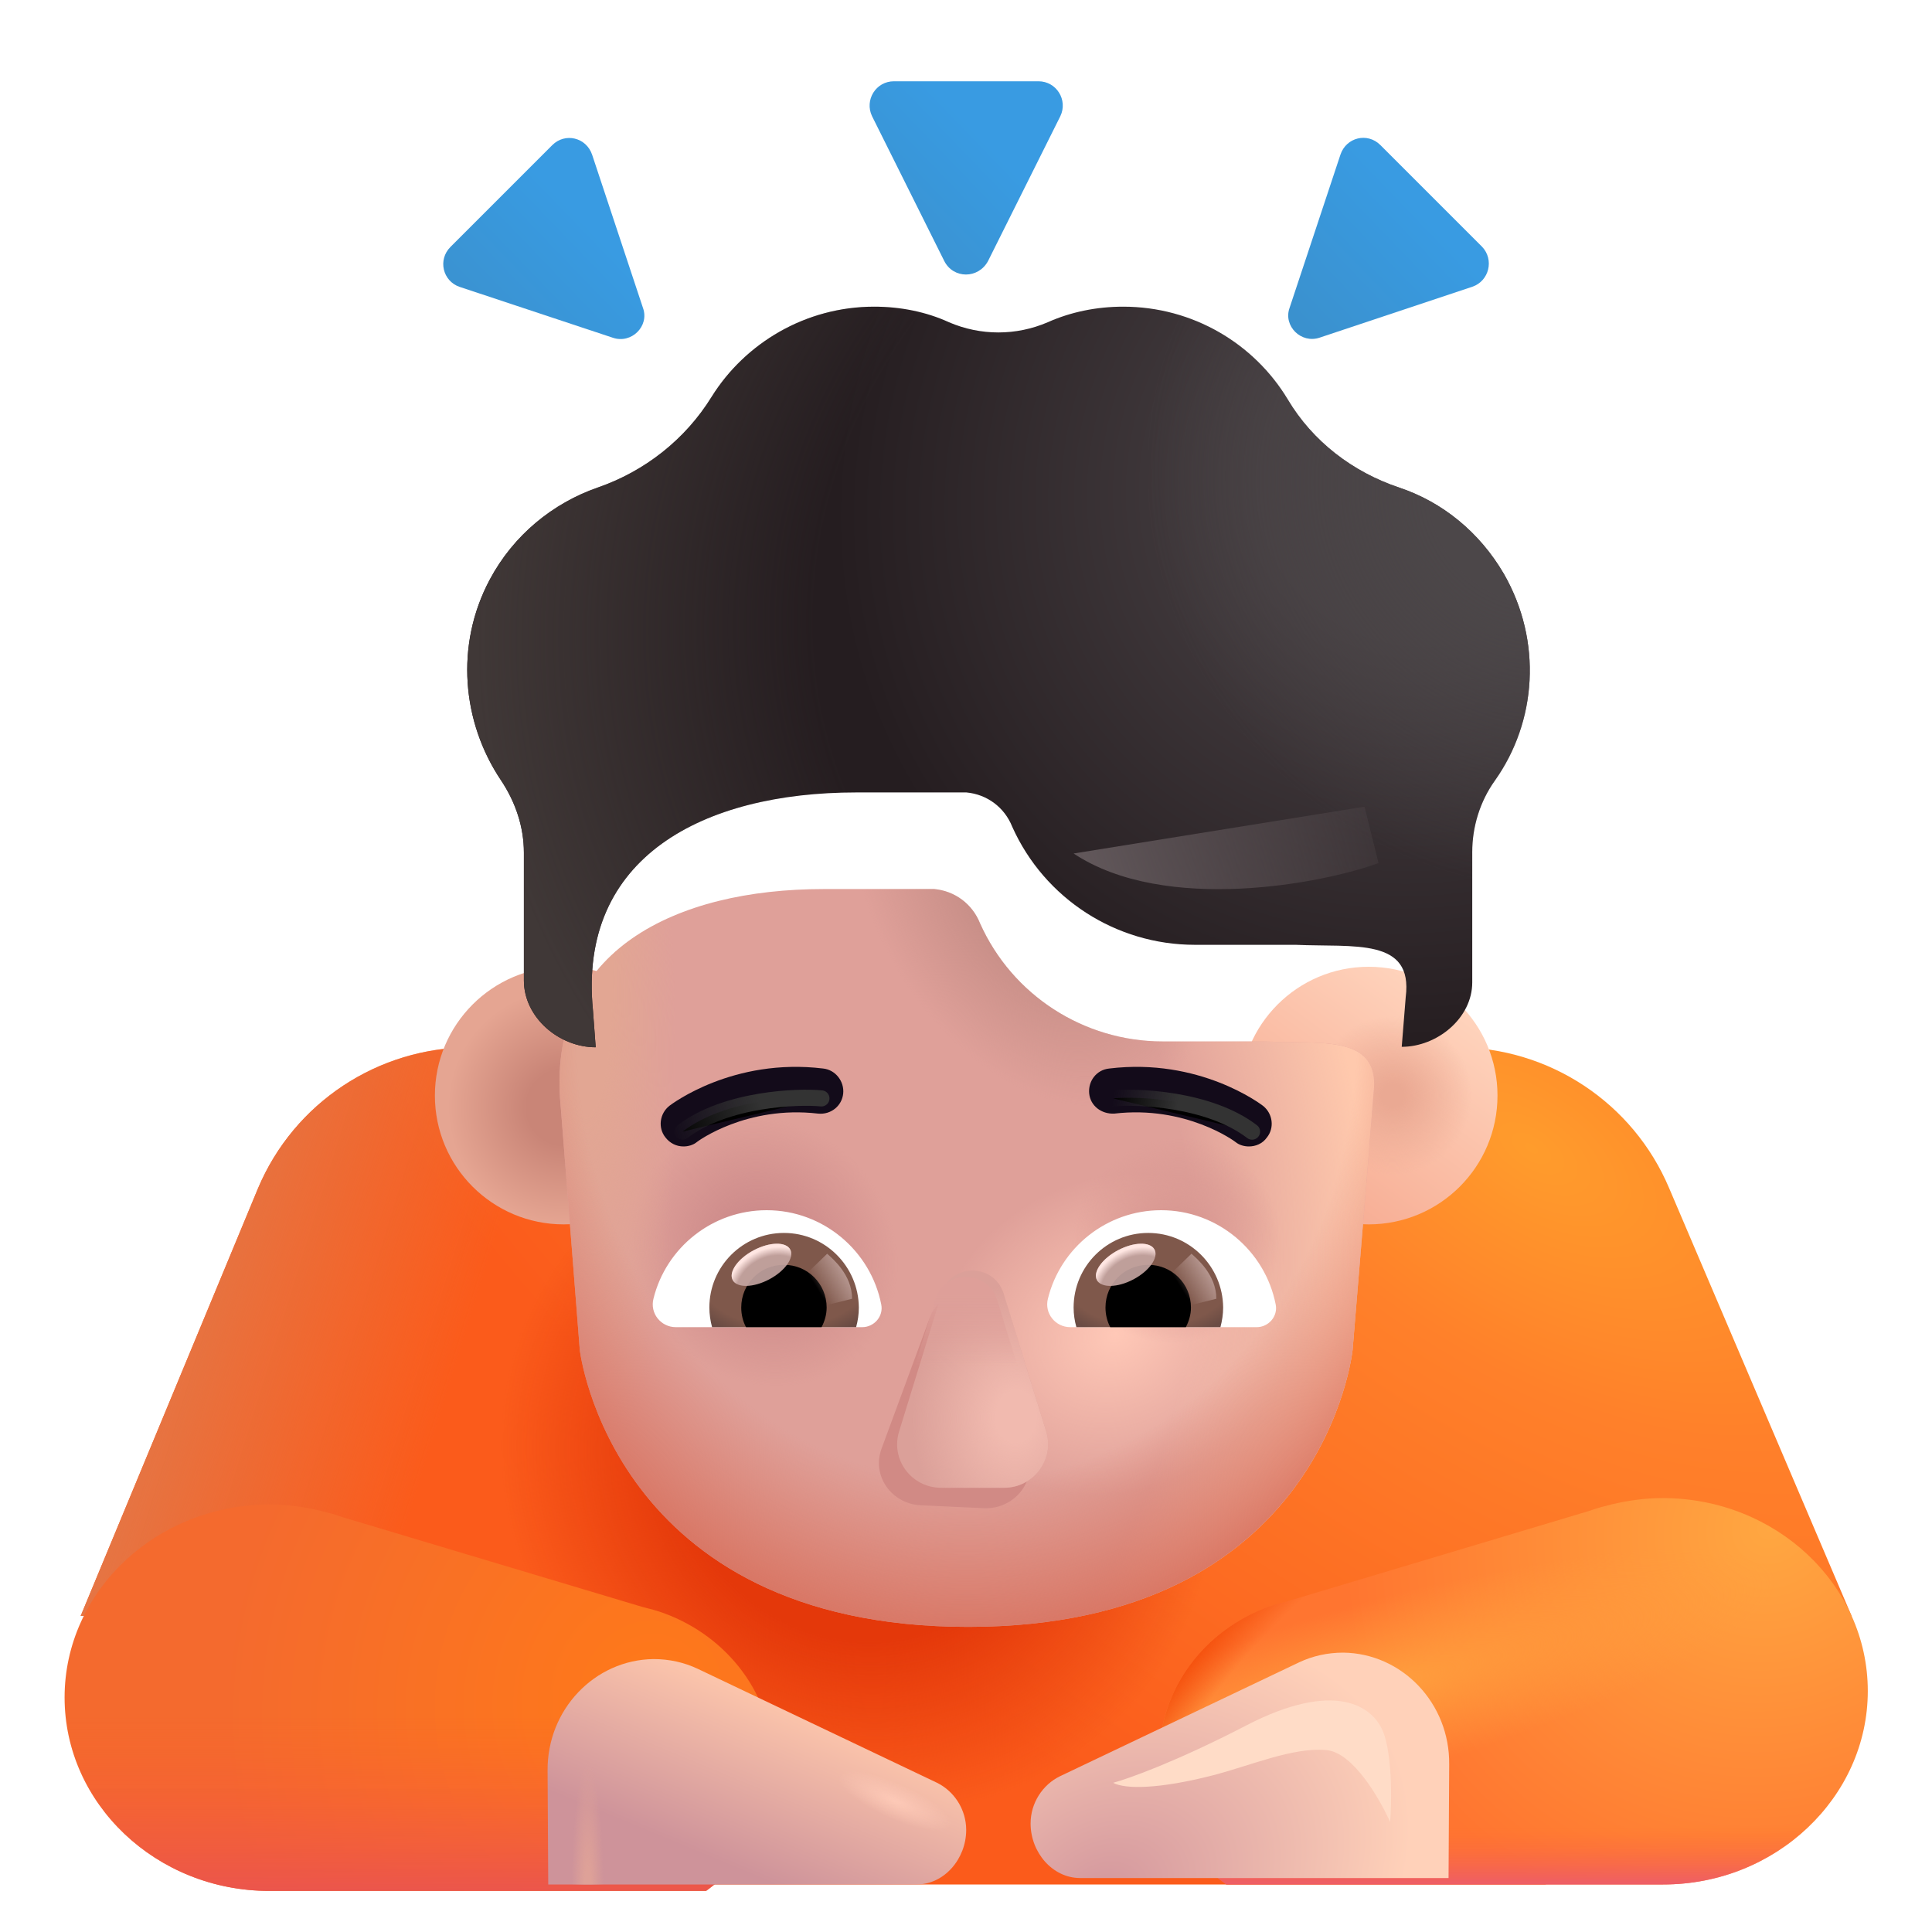 <svg viewBox="1 1 30 30" xmlns="http://www.w3.org/2000/svg">
<path d="M26.919 19.451C26.358 18.122 25.056 17.262 23.614 17.262H8.312C6.87 17.262 5.568 18.122 5.007 19.451L2.253 26.092H7.003V30.262H25.003V26.112L29.753 26.096L26.919 19.451Z" fill="url(#paint0_radial_4002_4048)"/>
<path d="M26.919 19.451C26.358 18.122 25.056 17.262 23.614 17.262H8.312C6.87 17.262 5.568 18.122 5.007 19.451L2.253 26.092H7.003V30.262H25.003V26.112L29.753 26.096L26.919 19.451Z" fill="url(#paint1_radial_4002_4048)"/>
<path d="M26.919 19.451C26.358 18.122 25.056 17.262 23.614 17.262H8.312C6.87 17.262 5.568 18.122 5.007 19.451L2.253 26.092H7.003V30.262H25.003V26.112L29.753 26.096L26.919 19.451Z" fill="url(#paint2_linear_4002_4048)"/>
<g filter="url(#filter0_i_4002_4048)">
<path d="M10.977 25.853C11.092 25.882 11.206 25.911 11.31 25.95C12.297 26.311 13.003 27.218 13.003 28.282C13.003 29.092 12.598 29.804 11.964 30.262H5.181C3.426 30.262 2.003 28.906 2.003 27.258C2.003 25.609 3.426 24.262 5.192 24.262C5.462 24.262 5.732 24.301 5.981 24.36L5.981 24.36C6.096 24.389 6.21 24.418 6.314 24.457L10.977 25.853Z" fill="url(#paint3_radial_4002_4048)"/>
<path d="M10.977 25.853C11.092 25.882 11.206 25.911 11.31 25.95C12.297 26.311 13.003 27.218 13.003 28.282C13.003 29.092 12.598 29.804 11.964 30.262H5.181C3.426 30.262 2.003 28.906 2.003 27.258C2.003 25.609 3.426 24.262 5.192 24.262C5.462 24.262 5.732 24.301 5.981 24.36L5.981 24.36C6.096 24.389 6.21 24.418 6.314 24.457L10.977 25.853Z" fill="url(#paint4_linear_4002_4048)"/>
</g>
<path d="M21.029 25.853C20.914 25.882 20.8 25.911 20.696 25.95C19.709 26.311 19.003 27.218 19.003 28.282C19.003 29.092 19.408 29.804 20.042 30.262H26.825C28.58 30.262 30.003 28.906 30.003 27.258C30.003 25.609 28.58 24.262 26.814 24.262C26.544 24.262 26.274 24.301 26.025 24.36L26.025 24.36C25.91 24.389 25.796 24.418 25.692 24.457L21.029 25.853Z" fill="url(#paint5_radial_4002_4048)"/>
<path d="M21.029 25.853C20.914 25.882 20.8 25.911 20.696 25.95C19.709 26.311 19.003 27.218 19.003 28.282C19.003 29.092 19.408 29.804 20.042 30.262H26.825C28.58 30.262 30.003 28.906 30.003 27.258C30.003 25.609 28.58 24.262 26.814 24.262C26.544 24.262 26.274 24.301 26.025 24.36L26.025 24.36C25.91 24.389 25.796 24.418 25.692 24.457L21.029 25.853Z" fill="url(#paint6_linear_4002_4048)"/>
<path d="M21.029 25.853C20.914 25.882 20.8 25.911 20.696 25.95C19.709 26.311 19.003 27.218 19.003 28.282C19.003 29.092 19.408 29.804 20.042 30.262H26.825C28.58 30.262 30.003 28.906 30.003 27.258C30.003 25.609 28.58 24.262 26.814 24.262C26.544 24.262 26.274 24.301 26.025 24.36L26.025 24.36C25.91 24.389 25.796 24.418 25.692 24.457L21.029 25.853Z" fill="url(#paint7_radial_4002_4048)"/>
<path d="M21.029 25.853C20.914 25.882 20.8 25.911 20.696 25.95C19.709 26.311 19.003 27.218 19.003 28.282C19.003 29.092 19.408 29.804 20.042 30.262H26.825C28.58 30.262 30.003 28.906 30.003 27.258C30.003 25.609 28.58 24.262 26.814 24.262C26.544 24.262 26.274 24.301 26.025 24.36L26.025 24.36C25.91 24.389 25.796 24.418 25.692 24.457L21.029 25.853Z" fill="url(#paint8_radial_4002_4048)"/>
<g filter="url(#filter1_ii_4002_4048)">
<path d="M15.662 5.052L14.541 2.804C14.421 2.553 14.601 2.262 14.881 2.262H17.125C17.405 2.262 17.585 2.553 17.465 2.804L16.343 5.052C16.193 5.333 15.803 5.333 15.662 5.052Z" fill="url(#paint9_linear_4002_4048)"/>
</g>
<g filter="url(#filter2_ii_4002_4048)">
<path d="M10.515 6.244L8.135 5.454C7.875 5.364 7.795 5.034 7.995 4.834L9.575 3.254C9.775 3.054 10.105 3.134 10.195 3.404L10.985 5.784C11.085 6.064 10.805 6.344 10.515 6.244Z" fill="url(#paint10_linear_4002_4048)"/>
</g>
<g filter="url(#filter3_ii_4002_4048)">
<path d="M21.494 6.242L23.864 5.452C24.124 5.362 24.204 5.032 24.014 4.832L22.434 3.252C22.234 3.052 21.904 3.132 21.814 3.402L21.024 5.782C20.924 6.062 21.204 6.342 21.494 6.242Z" fill="url(#paint11_linear_4002_4048)"/>
</g>
<path d="M9.753 20.012C10.858 20.012 11.753 19.117 11.753 18.012C11.753 16.908 10.858 16.012 9.753 16.012C8.648 16.012 7.753 16.908 7.753 18.012C7.753 19.117 8.648 20.012 9.753 20.012Z" fill="url(#paint12_radial_4002_4048)"/>
<path d="M22.253 20.012C23.358 20.012 24.253 19.117 24.253 18.012C24.253 16.908 23.358 16.012 22.253 16.012C21.148 16.012 20.253 16.908 20.253 18.012C20.253 19.117 21.148 20.012 22.253 20.012Z" fill="url(#paint13_linear_4002_4048)"/>
<path d="M22.253 20.012C23.358 20.012 24.253 19.117 24.253 18.012C24.253 16.908 23.358 16.012 22.253 16.012C21.148 16.012 20.253 16.908 20.253 18.012C20.253 19.117 21.148 20.012 22.253 20.012Z" fill="url(#paint14_radial_4002_4048)"/>
<path d="M9.696 18.053C9.546 15.765 11.474 14.805 13.794 14.805H15.507C15.827 14.835 16.098 15.036 16.218 15.338C16.719 16.456 17.831 17.171 19.053 17.171H20.616C20.754 17.177 20.893 17.179 21.028 17.181C21.782 17.189 22.428 17.197 22.328 17.982L22.266 18.755H22.268L22.003 21.962C22.003 21.962 21.563 26.262 16.033 26.262C10.503 26.262 10.003 21.962 10.003 21.962L9.717 18.311L9.707 18.185C9.706 18.175 9.705 18.165 9.704 18.154L9.696 18.053Z" fill="#DFA099"/>
<path d="M9.696 18.053C9.546 15.765 11.474 14.805 13.794 14.805H15.507C15.827 14.835 16.098 15.036 16.218 15.338C16.719 16.456 17.831 17.171 19.053 17.171H20.616C20.754 17.177 20.893 17.179 21.028 17.181C21.782 17.189 22.428 17.197 22.328 17.982L22.266 18.755H22.268L22.003 21.962C22.003 21.962 21.563 26.262 16.033 26.262C10.503 26.262 10.003 21.962 10.003 21.962L9.717 18.311L9.707 18.185C9.706 18.175 9.705 18.165 9.704 18.154L9.696 18.053Z" fill="url(#paint15_radial_4002_4048)"/>
<path d="M9.696 18.053C9.546 15.765 11.474 14.805 13.794 14.805H15.507C15.827 14.835 16.098 15.036 16.218 15.338C16.719 16.456 17.831 17.171 19.053 17.171H20.616C20.754 17.177 20.893 17.179 21.028 17.181C21.782 17.189 22.428 17.197 22.328 17.982L22.266 18.755H22.268L22.003 21.962C22.003 21.962 21.563 26.262 16.033 26.262C10.503 26.262 10.003 21.962 10.003 21.962L9.717 18.311L9.707 18.185C9.706 18.175 9.705 18.165 9.704 18.154L9.696 18.053Z" fill="url(#paint16_radial_4002_4048)"/>
<path d="M9.696 18.053C9.546 15.765 11.474 14.805 13.794 14.805H15.507C15.827 14.835 16.098 15.036 16.218 15.338C16.719 16.456 17.831 17.171 19.053 17.171H20.616C20.754 17.177 20.893 17.179 21.028 17.181C21.782 17.189 22.428 17.197 22.328 17.982L22.266 18.755H22.268L22.003 21.962C22.003 21.962 21.563 26.262 16.033 26.262C10.503 26.262 10.003 21.962 10.003 21.962L9.717 18.311L9.707 18.185C9.706 18.175 9.705 18.165 9.704 18.154L9.696 18.053Z" fill="url(#paint17_radial_4002_4048)"/>
<path d="M9.696 18.053C9.546 15.765 11.474 14.805 13.794 14.805H15.507C15.827 14.835 16.098 15.036 16.218 15.338C16.719 16.456 17.831 17.171 19.053 17.171H20.616C20.754 17.177 20.893 17.179 21.028 17.181C21.782 17.189 22.428 17.197 22.328 17.982L22.266 18.755H22.268L22.003 21.962C22.003 21.962 21.563 26.262 16.033 26.262C10.503 26.262 10.003 21.962 10.003 21.962L9.717 18.311L9.707 18.185C9.706 18.175 9.705 18.165 9.704 18.154L9.696 18.053Z" fill="url(#paint18_radial_4002_4048)"/>
<path d="M9.696 18.053C9.546 15.765 11.474 14.805 13.794 14.805H15.507C15.827 14.835 16.098 15.036 16.218 15.338C16.719 16.456 17.831 17.171 19.053 17.171H20.616C20.754 17.177 20.893 17.179 21.028 17.181C21.782 17.189 22.428 17.197 22.328 17.982L22.266 18.755H22.268L22.003 21.962C22.003 21.962 21.563 26.262 16.033 26.262C10.503 26.262 10.003 21.962 10.003 21.962L9.717 18.311L9.707 18.185C9.706 18.175 9.705 18.165 9.704 18.154L9.696 18.053Z" fill="url(#paint19_radial_4002_4048)"/>
<path d="M9.696 18.053C9.546 15.765 11.474 14.805 13.794 14.805H15.507C15.827 14.835 16.098 15.036 16.218 15.338C16.719 16.456 17.831 17.171 19.053 17.171H20.616C20.754 17.177 20.893 17.179 21.028 17.181C21.782 17.189 22.428 17.197 22.328 17.982L22.266 18.755H22.268L22.003 21.962C22.003 21.962 21.563 26.262 16.033 26.262C10.503 26.262 10.003 21.962 10.003 21.962L9.717 18.311L9.707 18.185C9.706 18.175 9.705 18.165 9.704 18.154L9.696 18.053Z" fill="url(#paint20_radial_4002_4048)"/>
<path d="M9.696 18.053C9.546 15.765 11.474 14.805 13.794 14.805H15.507C15.827 14.835 16.098 15.036 16.218 15.338C16.719 16.456 17.831 17.171 19.053 17.171H20.616C20.754 17.177 20.893 17.179 21.028 17.181C21.782 17.189 22.428 17.197 22.328 17.982L22.266 18.755H22.268L22.003 21.962C22.003 21.962 21.563 26.262 16.033 26.262C10.503 26.262 10.003 21.962 10.003 21.962L9.717 18.311L9.707 18.185C9.706 18.175 9.705 18.165 9.704 18.154L9.696 18.053Z" fill="url(#paint21_radial_4002_4048)"/>
<g filter="url(#filter4_i_4002_4048)">
<path d="M11.613 18.952C11.503 18.952 11.403 18.902 11.333 18.812C11.213 18.662 11.243 18.442 11.393 18.322C11.433 18.292 12.383 17.572 13.783 17.742C13.973 17.762 14.113 17.942 14.093 18.132C14.073 18.322 13.903 18.462 13.703 18.442C12.593 18.312 11.833 18.872 11.823 18.882C11.763 18.932 11.683 18.952 11.613 18.952Z" fill="#130B1A"/>
</g>
<g filter="url(#filter5_i_4002_4048)">
<path d="M20.393 18.952C20.323 18.952 20.243 18.932 20.183 18.882C20.173 18.872 19.413 18.312 18.303 18.442C18.103 18.452 17.933 18.322 17.913 18.132C17.893 17.942 18.023 17.762 18.223 17.742C19.623 17.572 20.573 18.292 20.613 18.322C20.763 18.442 20.793 18.662 20.673 18.812C20.603 18.912 20.493 18.952 20.393 18.952Z" fill="#130B1A"/>
</g>
<g filter="url(#filter6_f_4002_4048)">
<path d="M15.444 21.446L14.69 23.491C14.531 23.912 14.841 24.353 15.3 24.374L16.279 24.419C16.739 24.439 17.088 24.018 16.968 23.595L16.403 21.489C16.273 21.027 15.604 20.996 15.444 21.446Z" fill="#D18A85"/>
</g>
<g filter="url(#filter7_i_4002_4048)">
<path d="M15.523 21.182L14.863 23.322C14.723 23.762 15.053 24.202 15.513 24.202H16.493C16.953 24.202 17.283 23.752 17.143 23.322L16.483 21.182C16.333 20.712 15.663 20.712 15.523 21.182Z" fill="#DBA099"/>
<path d="M15.523 21.182L14.863 23.322C14.723 23.762 15.053 24.202 15.513 24.202H16.493C16.953 24.202 17.283 23.752 17.143 23.322L16.483 21.182C16.333 20.712 15.663 20.712 15.523 21.182Z" fill="url(#paint22_radial_4002_4048)"/>
</g>
<path d="M15.523 21.182L14.863 23.322C14.723 23.762 15.053 24.202 15.513 24.202H16.493C16.953 24.202 17.283 23.752 17.143 23.322L16.483 21.182C16.333 20.712 15.663 20.712 15.523 21.182Z" fill="url(#paint23_linear_4002_4048)"/>
<g filter="url(#filter8_i_4002_4048)">
<path d="M10.648 26.762C10.891 26.762 11.124 26.813 11.338 26.915L15.046 28.681C15.318 28.813 15.503 29.099 15.503 29.415C15.503 29.864 15.162 30.262 14.734 30.262H9.013L9.003 28.497C8.993 27.548 9.733 26.773 10.648 26.762Z" fill="url(#paint24_linear_4002_4048)"/>
<path d="M10.648 26.762C10.891 26.762 11.124 26.813 11.338 26.915L15.046 28.681C15.318 28.813 15.503 29.099 15.503 29.415C15.503 29.864 15.162 30.262 14.734 30.262H9.013L9.003 28.497C8.993 27.548 9.733 26.773 10.648 26.762Z" fill="url(#paint25_radial_4002_4048)"/>
<path d="M10.648 26.762C10.891 26.762 11.124 26.813 11.338 26.915L15.046 28.681C15.318 28.813 15.503 29.099 15.503 29.415C15.503 29.864 15.162 30.262 14.734 30.262H9.013L9.003 28.497C8.993 27.548 9.733 26.773 10.648 26.762Z" fill="url(#paint26_radial_4002_4048)"/>
</g>
<g filter="url(#filter9_i_4002_4048)">
<path d="M21.358 26.762C21.115 26.762 20.882 26.813 20.668 26.915L16.96 28.681C16.688 28.813 16.503 29.099 16.503 29.415C16.503 29.864 16.843 30.262 17.272 30.262H22.993L23.003 28.497C23.013 27.548 22.273 26.773 21.358 26.762Z" fill="url(#paint27_radial_4002_4048)"/>
</g>
<g filter="url(#filter10_iii_4002_4048)">
<path d="M23.852 11.411C23.471 10.757 22.89 10.293 22.229 10.072C21.507 9.83 20.886 9.357 20.496 8.702C19.975 7.836 19.023 7.262 17.941 7.262C17.53 7.262 17.13 7.343 16.769 7.504C16.278 7.715 15.727 7.715 15.236 7.504C14.886 7.343 14.485 7.262 14.074 7.262C13.012 7.262 12.071 7.826 11.55 8.662C11.139 9.327 10.508 9.82 9.777 10.072C9.085 10.314 8.474 10.807 8.104 11.502C7.563 12.519 7.673 13.717 8.284 14.623C8.504 14.956 8.635 15.338 8.635 15.741V15.802V16.708V17.725C8.635 18.299 9.179 18.762 9.75 18.762L9.707 18.185C9.473 15.802 11.43 14.805 13.794 14.805H15.507C15.827 14.835 16.098 15.036 16.218 15.338C16.719 16.456 17.831 17.171 19.053 17.171H20.616C21.527 17.212 22.446 17.056 22.328 17.982L22.266 18.755C22.817 18.755 23.361 18.309 23.361 17.755V17.03V15.731C23.361 15.338 23.481 14.946 23.711 14.623C24.362 13.707 24.453 12.459 23.852 11.411Z" fill="url(#paint28_radial_4002_4048)"/>
<path d="M23.852 11.411C23.471 10.757 22.89 10.293 22.229 10.072C21.507 9.83 20.886 9.357 20.496 8.702C19.975 7.836 19.023 7.262 17.941 7.262C17.53 7.262 17.13 7.343 16.769 7.504C16.278 7.715 15.727 7.715 15.236 7.504C14.886 7.343 14.485 7.262 14.074 7.262C13.012 7.262 12.071 7.826 11.55 8.662C11.139 9.327 10.508 9.82 9.777 10.072C9.085 10.314 8.474 10.807 8.104 11.502C7.563 12.519 7.673 13.717 8.284 14.623C8.504 14.956 8.635 15.338 8.635 15.741V15.802V16.708V17.725C8.635 18.299 9.179 18.762 9.75 18.762L9.707 18.185C9.473 15.802 11.43 14.805 13.794 14.805H15.507C15.827 14.835 16.098 15.036 16.218 15.338C16.719 16.456 17.831 17.171 19.053 17.171H20.616C21.527 17.212 22.446 17.056 22.328 17.982L22.266 18.755C22.817 18.755 23.361 18.309 23.361 17.755V17.03V15.731C23.361 15.338 23.481 14.946 23.711 14.623C24.362 13.707 24.453 12.459 23.852 11.411Z" fill="url(#paint29_radial_4002_4048)"/>
<path d="M23.852 11.411C23.471 10.757 22.89 10.293 22.229 10.072C21.507 9.83 20.886 9.357 20.496 8.702C19.975 7.836 19.023 7.262 17.941 7.262C17.53 7.262 17.13 7.343 16.769 7.504C16.278 7.715 15.727 7.715 15.236 7.504C14.886 7.343 14.485 7.262 14.074 7.262C13.012 7.262 12.071 7.826 11.55 8.662C11.139 9.327 10.508 9.82 9.777 10.072C9.085 10.314 8.474 10.807 8.104 11.502C7.563 12.519 7.673 13.717 8.284 14.623C8.504 14.956 8.635 15.338 8.635 15.741V15.802V16.708V17.725C8.635 18.299 9.179 18.762 9.75 18.762L9.707 18.185C9.473 15.802 11.43 14.805 13.794 14.805H15.507C15.827 14.835 16.098 15.036 16.218 15.338C16.719 16.456 17.831 17.171 19.053 17.171H20.616C21.527 17.212 22.446 17.056 22.328 17.982L22.266 18.755C22.817 18.755 23.361 18.309 23.361 17.755V17.03V15.731C23.361 15.338 23.481 14.946 23.711 14.623C24.362 13.707 24.453 12.459 23.852 11.411Z" fill="url(#paint30_radial_4002_4048)"/>
</g>
<path d="M12.905 19.792C12.057 19.792 11.341 20.377 11.147 21.166C11.089 21.393 11.262 21.608 11.494 21.608H14.389C14.573 21.608 14.721 21.44 14.684 21.256C14.521 20.424 13.784 19.792 12.905 19.792Z" fill="white"/>
<path d="M13.173 20.145C12.531 20.145 12.015 20.666 12.015 21.303C12.015 21.408 12.031 21.514 12.057 21.608H14.294C14.321 21.508 14.336 21.408 14.336 21.303C14.331 20.666 13.815 20.145 13.173 20.145Z" fill="url(#paint31_radial_4002_4048)"/>
<path d="M13.836 21.303C13.836 20.934 13.541 20.64 13.173 20.64C12.805 20.64 12.51 20.934 12.51 21.303C12.51 21.413 12.536 21.519 12.584 21.608H13.757C13.805 21.519 13.836 21.413 13.836 21.303Z" fill="black"/>
<g filter="url(#filter11_f_4002_4048)">
<path d="M14.231 21.167C14.231 20.793 13.927 20.543 13.844 20.468L13.47 20.83L13.7 21.299L14.231 21.167Z" fill="url(#paint32_linear_4002_4048)"/>
</g>
<g filter="url(#filter12_f_4002_4048)">
<ellipse cx="12.824" cy="20.64" rx="0.506" ry="0.256" transform="rotate(-27.914 12.824 20.64)" fill="#C7A7A3" fill-opacity="0.9"/>
<ellipse cx="12.824" cy="20.64" rx="0.506" ry="0.256" transform="rotate(-27.914 12.824 20.64)" fill="url(#paint33_radial_4002_4048)"/>
</g>
<path d="M19.03 19.792C18.182 19.792 17.466 20.377 17.272 21.166C17.214 21.393 17.387 21.608 17.619 21.608H20.514C20.698 21.608 20.846 21.44 20.809 21.256C20.646 20.424 19.909 19.792 19.03 19.792Z" fill="white"/>
<path d="M18.829 20.145C18.187 20.145 17.671 20.666 17.671 21.303C17.671 21.408 17.687 21.514 17.714 21.608H19.951C19.977 21.508 19.993 21.408 19.993 21.303C19.988 20.666 19.472 20.145 18.829 20.145Z" fill="url(#paint34_radial_4002_4048)"/>
<path d="M19.493 21.303C19.493 20.934 19.198 20.64 18.829 20.64C18.461 20.64 18.166 20.934 18.166 21.303C18.166 21.413 18.192 21.519 18.24 21.608H19.414C19.461 21.519 19.493 21.413 19.493 21.303Z" fill="black"/>
<g filter="url(#filter13_f_4002_4048)">
<path d="M19.887 21.167C19.887 20.793 19.583 20.543 19.501 20.468L19.127 20.83L19.357 21.299L19.887 21.167Z" fill="url(#paint35_linear_4002_4048)"/>
</g>
<g filter="url(#filter14_f_4002_4048)">
<ellipse cx="18.48" cy="20.64" rx="0.506" ry="0.256" transform="rotate(-27.914 18.48 20.64)" fill="#C7A7A3" fill-opacity="0.9"/>
<ellipse cx="18.48" cy="20.64" rx="0.506" ry="0.256" transform="rotate(-27.914 18.48 20.64)" fill="url(#paint36_radial_4002_4048)"/>
</g>
<g filter="url(#filter15_f_4002_4048)">
<path d="M18.285 18.056C18.634 18.02 19.77 18.056 20.442 18.572" stroke="url(#paint37_linear_4002_4048)" stroke-width="0.25" stroke-linecap="round"/>
</g>
<g filter="url(#filter16_f_4002_4048)">
<path d="M13.755 18.056C13.406 18.02 12.271 18.056 11.599 18.572" stroke="url(#paint38_linear_4002_4048)" stroke-width="0.25" stroke-linecap="round"/>
</g>
<g filter="url(#filter17_f_4002_4048)">
<path d="M20.353 27.792C19.268 28.354 18.523 28.62 18.285 28.683C18.473 28.787 19.008 28.777 19.81 28.573C20.414 28.42 21.067 28.128 21.596 28.175C22.02 28.212 22.437 28.959 22.586 29.292C22.608 29.016 22.622 28.364 22.503 27.964C22.354 27.464 21.709 27.089 20.353 27.792Z" fill="#FFDCC7"/>
</g>
<g filter="url(#filter18_f_4002_4048)">
<path d="M22.188 13.526L17.671 14.253C19.094 15.198 21.562 14.714 22.406 14.401L22.188 13.526Z" fill="url(#paint39_linear_4002_4048)"/>
</g>
<defs>
<filter id="filter0_i_4002_4048" x="2.003" y="24.262" width="11" height="6.1" filterUnits="userSpaceOnUse" color-interpolation-filters="sRGB">
<feFlood flood-opacity="0" result="BackgroundImageFix"/>
<feBlend mode="normal" in="SourceGraphic" in2="BackgroundImageFix" result="shape"/>
<feColorMatrix in="SourceAlpha" type="matrix" values="0 0 0 0 0 0 0 0 0 0 0 0 0 0 0 0 0 0 127 0" result="hardAlpha"/>
<feOffset dy="0.1"/>
<feGaussianBlur stdDeviation="0.25"/>
<feComposite in2="hardAlpha" operator="arithmetic" k2="-1" k3="1"/>
<feColorMatrix type="matrix" values="0 0 0 0 0.89 0 0 0 0 0.478 0 0 0 0 0.275 0 0 0 1 0"/>
<feBlend mode="normal" in2="shape" result="effect1_innerShadow_4002_4048"/>
</filter>
<filter id="filter1_ii_4002_4048" x="14.403" y="2.162" width="3.2" height="3.2" filterUnits="userSpaceOnUse" color-interpolation-filters="sRGB">
<feFlood flood-opacity="0" result="BackgroundImageFix"/>
<feBlend mode="normal" in="SourceGraphic" in2="BackgroundImageFix" result="shape"/>
<feColorMatrix in="SourceAlpha" type="matrix" values="0 0 0 0 0 0 0 0 0 0 0 0 0 0 0 0 0 0 127 0" result="hardAlpha"/>
<feOffset dx="0.1" dy="-0.1"/>
<feGaussianBlur stdDeviation="0.15"/>
<feComposite in2="hardAlpha" operator="arithmetic" k2="-1" k3="1"/>
<feColorMatrix type="matrix" values="0 0 0 0 0.188 0 0 0 0 0.475 0 0 0 0 0.698 0 0 0 1 0"/>
<feBlend mode="normal" in2="shape" result="effect1_innerShadow_4002_4048"/>
<feColorMatrix in="SourceAlpha" type="matrix" values="0 0 0 0 0 0 0 0 0 0 0 0 0 0 0 0 0 0 127 0" result="hardAlpha"/>
<feOffset dx="-0.1" dy="0.1"/>
<feGaussianBlur stdDeviation="0.125"/>
<feComposite in2="hardAlpha" operator="arithmetic" k2="-1" k3="1"/>
<feColorMatrix type="matrix" values="0 0 0 0 0.286 0 0 0 0 0.675 0 0 0 0 0.929 0 0 0 1 0"/>
<feBlend mode="normal" in2="effect1_innerShadow_4002_4048" result="effect2_innerShadow_4002_4048"/>
</filter>
<filter id="filter2_ii_4002_4048" x="7.783" y="3.042" width="3.323" height="3.322" filterUnits="userSpaceOnUse" color-interpolation-filters="sRGB">
<feFlood flood-opacity="0" result="BackgroundImageFix"/>
<feBlend mode="normal" in="SourceGraphic" in2="BackgroundImageFix" result="shape"/>
<feColorMatrix in="SourceAlpha" type="matrix" values="0 0 0 0 0 0 0 0 0 0 0 0 0 0 0 0 0 0 127 0" result="hardAlpha"/>
<feOffset dx="0.1" dy="-0.1"/>
<feGaussianBlur stdDeviation="0.15"/>
<feComposite in2="hardAlpha" operator="arithmetic" k2="-1" k3="1"/>
<feColorMatrix type="matrix" values="0 0 0 0 0.188 0 0 0 0 0.475 0 0 0 0 0.698 0 0 0 1 0"/>
<feBlend mode="normal" in2="shape" result="effect1_innerShadow_4002_4048"/>
<feColorMatrix in="SourceAlpha" type="matrix" values="0 0 0 0 0 0 0 0 0 0 0 0 0 0 0 0 0 0 127 0" result="hardAlpha"/>
<feOffset dx="-0.1" dy="0.1"/>
<feGaussianBlur stdDeviation="0.125"/>
<feComposite in2="hardAlpha" operator="arithmetic" k2="-1" k3="1"/>
<feColorMatrix type="matrix" values="0 0 0 0 0.286 0 0 0 0 0.675 0 0 0 0 0.929 0 0 0 1 0"/>
<feBlend mode="normal" in2="effect1_innerShadow_4002_4048" result="effect2_innerShadow_4002_4048"/>
</filter>
<filter id="filter3_ii_4002_4048" x="20.903" y="3.041" width="3.315" height="3.322" filterUnits="userSpaceOnUse" color-interpolation-filters="sRGB">
<feFlood flood-opacity="0" result="BackgroundImageFix"/>
<feBlend mode="normal" in="SourceGraphic" in2="BackgroundImageFix" result="shape"/>
<feColorMatrix in="SourceAlpha" type="matrix" values="0 0 0 0 0 0 0 0 0 0 0 0 0 0 0 0 0 0 127 0" result="hardAlpha"/>
<feOffset dx="0.1" dy="-0.1"/>
<feGaussianBlur stdDeviation="0.15"/>
<feComposite in2="hardAlpha" operator="arithmetic" k2="-1" k3="1"/>
<feColorMatrix type="matrix" values="0 0 0 0 0.188 0 0 0 0 0.475 0 0 0 0 0.698 0 0 0 1 0"/>
<feBlend mode="normal" in2="shape" result="effect1_innerShadow_4002_4048"/>
<feColorMatrix in="SourceAlpha" type="matrix" values="0 0 0 0 0 0 0 0 0 0 0 0 0 0 0 0 0 0 127 0" result="hardAlpha"/>
<feOffset dx="-0.1" dy="0.1"/>
<feGaussianBlur stdDeviation="0.125"/>
<feComposite in2="hardAlpha" operator="arithmetic" k2="-1" k3="1"/>
<feColorMatrix type="matrix" values="0 0 0 0 0.286 0 0 0 0 0.675 0 0 0 0 0.929 0 0 0 1 0"/>
<feBlend mode="normal" in2="effect1_innerShadow_4002_4048" result="effect2_innerShadow_4002_4048"/>
</filter>
<filter id="filter4_i_4002_4048" x="11.259" y="17.566" width="2.836" height="1.386" filterUnits="userSpaceOnUse" color-interpolation-filters="sRGB">
<feFlood flood-opacity="0" result="BackgroundImageFix"/>
<feBlend mode="normal" in="SourceGraphic" in2="BackgroundImageFix" result="shape"/>
<feColorMatrix in="SourceAlpha" type="matrix" values="0 0 0 0 0 0 0 0 0 0 0 0 0 0 0 0 0 0 127 0" result="hardAlpha"/>
<feOffset dy="-0.15"/>
<feGaussianBlur stdDeviation="0.125"/>
<feComposite in2="hardAlpha" operator="arithmetic" k2="-1" k3="1"/>
<feColorMatrix type="matrix" values="0 0 0 0 0.067 0 0 0 0 0.031 0 0 0 0 0.086 0 0 0 1 0"/>
<feBlend mode="normal" in2="shape" result="effect1_innerShadow_4002_4048"/>
</filter>
<filter id="filter5_i_4002_4048" x="17.911" y="17.566" width="2.836" height="1.386" filterUnits="userSpaceOnUse" color-interpolation-filters="sRGB">
<feFlood flood-opacity="0" result="BackgroundImageFix"/>
<feBlend mode="normal" in="SourceGraphic" in2="BackgroundImageFix" result="shape"/>
<feColorMatrix in="SourceAlpha" type="matrix" values="0 0 0 0 0 0 0 0 0 0 0 0 0 0 0 0 0 0 127 0" result="hardAlpha"/>
<feOffset dy="-0.15"/>
<feGaussianBlur stdDeviation="0.125"/>
<feComposite in2="hardAlpha" operator="arithmetic" k2="-1" k3="1"/>
<feColorMatrix type="matrix" values="0 0 0 0 0.067 0 0 0 0 0.031 0 0 0 0 0.086 0 0 0 1 0"/>
<feBlend mode="normal" in2="shape" result="effect1_innerShadow_4002_4048"/>
</filter>
<filter id="filter6_f_4002_4048" x="14.148" y="20.625" width="3.344" height="4.294" filterUnits="userSpaceOnUse" color-interpolation-filters="sRGB">
<feFlood flood-opacity="0" result="BackgroundImageFix"/>
<feBlend mode="normal" in="SourceGraphic" in2="BackgroundImageFix" result="shape"/>
<feGaussianBlur stdDeviation="0.25" result="effect1_foregroundBlur_4002_4048"/>
</filter>
<filter id="filter7_i_4002_4048" x="14.831" y="20.73" width="2.445" height="3.473" filterUnits="userSpaceOnUse" color-interpolation-filters="sRGB">
<feFlood flood-opacity="0" result="BackgroundImageFix"/>
<feBlend mode="normal" in="SourceGraphic" in2="BackgroundImageFix" result="shape"/>
<feColorMatrix in="SourceAlpha" type="matrix" values="0 0 0 0 0 0 0 0 0 0 0 0 0 0 0 0 0 0 127 0" result="hardAlpha"/>
<feOffset dx="0.1" dy="-0.1"/>
<feGaussianBlur stdDeviation="0.2"/>
<feComposite in2="hardAlpha" operator="arithmetic" k2="-1" k3="1"/>
<feColorMatrix type="matrix" values="0 0 0 0 0.831 0 0 0 0 0.557 0 0 0 0 0.549 0 0 0 1 0"/>
<feBlend mode="normal" in2="shape" result="effect1_innerShadow_4002_4048"/>
</filter>
<filter id="filter8_i_4002_4048" x="9.003" y="26.762" width="7" height="3.5" filterUnits="userSpaceOnUse" color-interpolation-filters="sRGB">
<feFlood flood-opacity="0" result="BackgroundImageFix"/>
<feBlend mode="normal" in="SourceGraphic" in2="BackgroundImageFix" result="shape"/>
<feColorMatrix in="SourceAlpha" type="matrix" values="0 0 0 0 0 0 0 0 0 0 0 0 0 0 0 0 0 0 127 0" result="hardAlpha"/>
<feOffset dx="0.5"/>
<feGaussianBlur stdDeviation="0.5"/>
<feComposite in2="hardAlpha" operator="arithmetic" k2="-1" k3="1"/>
<feColorMatrix type="matrix" values="0 0 0 0 0.882 0 0 0 0 0.584 0 0 0 0 0.502 0 0 0 1 0"/>
<feBlend mode="normal" in2="shape" result="effect1_innerShadow_4002_4048"/>
</filter>
<filter id="filter9_i_4002_4048" x="16.503" y="26.662" width="7" height="3.6" filterUnits="userSpaceOnUse" color-interpolation-filters="sRGB">
<feFlood flood-opacity="0" result="BackgroundImageFix"/>
<feBlend mode="normal" in="SourceGraphic" in2="BackgroundImageFix" result="shape"/>
<feColorMatrix in="SourceAlpha" type="matrix" values="0 0 0 0 0 0 0 0 0 0 0 0 0 0 0 0 0 0 127 0" result="hardAlpha"/>
<feOffset dx="0.5" dy="-0.1"/>
<feGaussianBlur stdDeviation="0.5"/>
<feComposite in2="hardAlpha" operator="arithmetic" k2="-1" k3="1"/>
<feColorMatrix type="matrix" values="0 0 0 0 0.859 0 0 0 0 0.549 0 0 0 0 0.439 0 0 0 1 0"/>
<feBlend mode="normal" in2="shape" result="effect1_innerShadow_4002_4048"/>
</filter>
<filter id="filter10_iii_4002_4048" x="7.755" y="6.262" width="17" height="12.5" filterUnits="userSpaceOnUse" color-interpolation-filters="sRGB">
<feFlood flood-opacity="0" result="BackgroundImageFix"/>
<feBlend mode="normal" in="SourceGraphic" in2="BackgroundImageFix" result="shape"/>
<feColorMatrix in="SourceAlpha" type="matrix" values="0 0 0 0 0 0 0 0 0 0 0 0 0 0 0 0 0 0 127 0" result="hardAlpha"/>
<feOffset dx="0.5"/>
<feGaussianBlur stdDeviation="0.25"/>
<feComposite in2="hardAlpha" operator="arithmetic" k2="-1" k3="1"/>
<feColorMatrix type="matrix" values="0 0 0 0 0.082 0 0 0 0 0.027 0 0 0 0 0.067 0 0 0 1 0"/>
<feBlend mode="normal" in2="shape" result="effect1_innerShadow_4002_4048"/>
<feColorMatrix in="SourceAlpha" type="matrix" values="0 0 0 0 0 0 0 0 0 0 0 0 0 0 0 0 0 0 127 0" result="hardAlpha"/>
<feOffset dy="-1"/>
<feGaussianBlur stdDeviation="0.5"/>
<feComposite in2="hardAlpha" operator="arithmetic" k2="-1" k3="1"/>
<feColorMatrix type="matrix" values="0 0 0 0 0.188 0 0 0 0 0.161 0 0 0 0 0.176 0 0 0 1 0"/>
<feBlend mode="normal" in2="effect1_innerShadow_4002_4048" result="effect2_innerShadow_4002_4048"/>
<feColorMatrix in="SourceAlpha" type="matrix" values="0 0 0 0 0 0 0 0 0 0 0 0 0 0 0 0 0 0 127 0" result="hardAlpha"/>
<feOffset dy="-0.5"/>
<feGaussianBlur stdDeviation="0.625"/>
<feComposite in2="hardAlpha" operator="arithmetic" k2="-1" k3="1"/>
<feColorMatrix type="matrix" values="0 0 0 0 0.122 0 0 0 0 0.051 0 0 0 0 0.141 0 0 0 1 0"/>
<feBlend mode="normal" in2="effect2_innerShadow_4002_4048" result="effect3_innerShadow_4002_4048"/>
</filter>
<filter id="filter11_f_4002_4048" x="13.27" y="20.268" width="1.161" height="1.231" filterUnits="userSpaceOnUse" color-interpolation-filters="sRGB">
<feFlood flood-opacity="0" result="BackgroundImageFix"/>
<feBlend mode="normal" in="SourceGraphic" in2="BackgroundImageFix" result="shape"/>
<feGaussianBlur stdDeviation="0.1" result="effect1_foregroundBlur_4002_4048"/>
</filter>
<filter id="filter12_f_4002_4048" x="12.261" y="20.212" width="1.125" height="0.855" filterUnits="userSpaceOnUse" color-interpolation-filters="sRGB">
<feFlood flood-opacity="0" result="BackgroundImageFix"/>
<feBlend mode="normal" in="SourceGraphic" in2="BackgroundImageFix" result="shape"/>
<feGaussianBlur stdDeviation="0.05" result="effect1_foregroundBlur_4002_4048"/>
</filter>
<filter id="filter13_f_4002_4048" x="18.927" y="20.268" width="1.161" height="1.231" filterUnits="userSpaceOnUse" color-interpolation-filters="sRGB">
<feFlood flood-opacity="0" result="BackgroundImageFix"/>
<feBlend mode="normal" in="SourceGraphic" in2="BackgroundImageFix" result="shape"/>
<feGaussianBlur stdDeviation="0.1" result="effect1_foregroundBlur_4002_4048"/>
</filter>
<filter id="filter14_f_4002_4048" x="17.917" y="20.212" width="1.125" height="0.855" filterUnits="userSpaceOnUse" color-interpolation-filters="sRGB">
<feFlood flood-opacity="0" result="BackgroundImageFix"/>
<feBlend mode="normal" in="SourceGraphic" in2="BackgroundImageFix" result="shape"/>
<feGaussianBlur stdDeviation="0.05" result="effect1_foregroundBlur_4002_4048"/>
</filter>
<filter id="filter15_f_4002_4048" x="17.91" y="17.671" width="2.906" height="1.276" filterUnits="userSpaceOnUse" color-interpolation-filters="sRGB">
<feFlood flood-opacity="0" result="BackgroundImageFix"/>
<feBlend mode="normal" in="SourceGraphic" in2="BackgroundImageFix" result="shape"/>
<feGaussianBlur stdDeviation="0.125" result="effect1_foregroundBlur_4002_4048"/>
</filter>
<filter id="filter16_f_4002_4048" x="11.224" y="17.671" width="2.906" height="1.276" filterUnits="userSpaceOnUse" color-interpolation-filters="sRGB">
<feFlood flood-opacity="0" result="BackgroundImageFix"/>
<feBlend mode="normal" in="SourceGraphic" in2="BackgroundImageFix" result="shape"/>
<feGaussianBlur stdDeviation="0.125" result="effect1_foregroundBlur_4002_4048"/>
</filter>
<filter id="filter17_f_4002_4048" x="17.785" y="26.904" width="5.315" height="2.887" filterUnits="userSpaceOnUse" color-interpolation-filters="sRGB">
<feFlood flood-opacity="0" result="BackgroundImageFix"/>
<feBlend mode="normal" in="SourceGraphic" in2="BackgroundImageFix" result="shape"/>
<feGaussianBlur stdDeviation="0.25" result="effect1_foregroundBlur_4002_4048"/>
</filter>
<filter id="filter18_f_4002_4048" x="16.921" y="12.776" width="6.235" height="2.78" filterUnits="userSpaceOnUse" color-interpolation-filters="sRGB">
<feFlood flood-opacity="0" result="BackgroundImageFix"/>
<feBlend mode="normal" in="SourceGraphic" in2="BackgroundImageFix" result="shape"/>
<feGaussianBlur stdDeviation="0.375" result="effect1_foregroundBlur_4002_4048"/>
</filter>
<radialGradient id="paint0_radial_4002_4048" cx="0" cy="0" r="1" gradientUnits="userSpaceOnUse" gradientTransform="translate(24.743 18.809) rotate(123.959) scale(12.144 23.782)">
<stop stop-color="#FF9C2C"/>
<stop offset="0.27" stop-color="#FF802A"/>
<stop offset="1" stop-color="#FB5B1B"/>
</radialGradient>
<radialGradient id="paint1_radial_4002_4048" cx="0" cy="0" r="1" gradientUnits="userSpaceOnUse" gradientTransform="translate(14.328 23.762) rotate(124.63) scale(5.306 5.687)">
<stop offset="0.5" stop-color="#E4380A"/>
<stop offset="1" stop-color="#E4380A" stop-opacity="0"/>
</radialGradient>
<linearGradient id="paint2_linear_4002_4048" x1="2.953" y1="23.762" x2="7.202" y2="25.079" gradientUnits="userSpaceOnUse">
<stop stop-color="#E57544"/>
<stop offset="1" stop-color="#E57544" stop-opacity="0"/>
</linearGradient>
<radialGradient id="paint3_radial_4002_4048" cx="0" cy="0" r="1" gradientUnits="userSpaceOnUse" gradientTransform="translate(11.107 27.262) rotate(-164.898) scale(6.671 7.194)">
<stop stop-color="#FF7919"/>
<stop offset="1" stop-color="#F46A2E"/>
</radialGradient>
<linearGradient id="paint4_linear_4002_4048" x1="7.193" y1="30.481" x2="7.193" y2="27.536" gradientUnits="userSpaceOnUse">
<stop stop-color="#E95252"/>
<stop offset="1" stop-color="#FC6028" stop-opacity="0"/>
</linearGradient>
<radialGradient id="paint5_radial_4002_4048" cx="0" cy="0" r="1" gradientUnits="userSpaceOnUse" gradientTransform="translate(28.489 24.697) rotate(149.564) scale(9.315 8.609)">
<stop stop-color="#FFA741"/>
<stop offset="0.724" stop-color="#FF7530"/>
</radialGradient>
<linearGradient id="paint6_linear_4002_4048" x1="24.503" y1="30.306" x2="24.503" y2="29.384" gradientUnits="userSpaceOnUse">
<stop stop-color="#EB5B6D"/>
<stop offset="1" stop-color="#FF6836" stop-opacity="0"/>
</linearGradient>
<radialGradient id="paint7_radial_4002_4048" cx="0" cy="0" r="1" gradientUnits="userSpaceOnUse" gradientTransform="translate(22.27 27.262) rotate(-15.858) scale(6.53 1.353)">
<stop offset="0.078" stop-color="#FF9D3D"/>
<stop offset="1" stop-color="#FF9D3D" stop-opacity="0"/>
</radialGradient>
<radialGradient id="paint8_radial_4002_4048" cx="0" cy="0" r="1" gradientUnits="userSpaceOnUse" gradientTransform="translate(25.052 31.554) rotate(-145.464) scale(7.343 9.665)">
<stop offset="0.91" stop-color="#F44E0B" stop-opacity="0"/>
<stop offset="1" stop-color="#F44E0B"/>
</radialGradient>
<linearGradient id="paint9_linear_4002_4048" x1="17.503" y1="2.761" x2="14.908" y2="5.262" gradientUnits="userSpaceOnUse">
<stop offset="0.32" stop-color="#399BE2"/>
<stop offset="1" stop-color="#3A91CE"/>
</linearGradient>
<linearGradient id="paint10_linear_4002_4048" x1="11.006" y1="3.661" x2="8.305" y2="6.265" gradientUnits="userSpaceOnUse">
<stop offset="0.32" stop-color="#399BE2"/>
<stop offset="1" stop-color="#3A91CE"/>
</linearGradient>
<linearGradient id="paint11_linear_4002_4048" x1="24.118" y1="3.66" x2="21.417" y2="6.257" gradientUnits="userSpaceOnUse">
<stop offset="0.32" stop-color="#399BE2"/>
<stop offset="1" stop-color="#3A91CE"/>
</linearGradient>
<radialGradient id="paint12_radial_4002_4048" cx="0" cy="0" r="1" gradientUnits="userSpaceOnUse" gradientTransform="translate(9.753 18.193) rotate(180) scale(1.799 1.831)">
<stop offset="0.32" stop-color="#C98577"/>
<stop offset="1" stop-color="#E5A592"/>
</radialGradient>
<linearGradient id="paint13_linear_4002_4048" x1="21.77" y1="19.759" x2="23.957" y2="16.759" gradientUnits="userSpaceOnUse">
<stop stop-color="#F7AE95"/>
<stop offset="1" stop-color="#FFD4BD"/>
</linearGradient>
<radialGradient id="paint14_radial_4002_4048" cx="0" cy="0" r="1" gradientUnits="userSpaceOnUse" gradientTransform="translate(22.625 18.012) rotate(100.008) scale(1.234)">
<stop offset="0.143" stop-color="#EAA993"/>
<stop offset="1" stop-color="#EAA993" stop-opacity="0"/>
</radialGradient>
<radialGradient id="paint15_radial_4002_4048" cx="0" cy="0" r="1" gradientUnits="userSpaceOnUse" gradientTransform="translate(18.322 21.722) rotate(157.126) scale(2.872 2.428)">
<stop stop-color="#FFC8B7"/>
<stop offset="1" stop-color="#FFC8B7" stop-opacity="0"/>
</radialGradient>
<radialGradient id="paint16_radial_4002_4048" cx="0" cy="0" r="1" gradientUnits="userSpaceOnUse" gradientTransform="translate(11.506 20.534) scale(11.401 12.588)">
<stop offset="0.702" stop-color="#FFC9AD" stop-opacity="0"/>
<stop offset="0.946" stop-color="#FFC9AD"/>
</radialGradient>
<radialGradient id="paint17_radial_4002_4048" cx="0" cy="0" r="1" gradientUnits="userSpaceOnUse" gradientTransform="translate(19.259 20.261) rotate(-39.188) scale(1.636 1.576)">
<stop offset="0.227" stop-color="#D89791"/>
<stop offset="1" stop-color="#D89791" stop-opacity="0"/>
</radialGradient>
<radialGradient id="paint18_radial_4002_4048" cx="0" cy="0" r="1" gradientUnits="userSpaceOnUse" gradientTransform="translate(12.865 20.435) rotate(-133.107) scale(2.18 1.987)">
<stop stop-color="#C68284"/>
<stop offset="1" stop-color="#C68284" stop-opacity="0"/>
</radialGradient>
<radialGradient id="paint19_radial_4002_4048" cx="0" cy="0" r="1" gradientUnits="userSpaceOnUse" gradientTransform="translate(9.945 15.399) rotate(86.82) scale(8.071 1.489)">
<stop offset="0.363" stop-color="#E2A693"/>
<stop offset="1" stop-color="#E2A693" stop-opacity="0"/>
</radialGradient>
<radialGradient id="paint20_radial_4002_4048" cx="0" cy="0" r="1" gradientUnits="userSpaceOnUse" gradientTransform="translate(17.031 14.805) rotate(59.099) scale(3.651 2.458)">
<stop stop-color="#BA847D"/>
<stop offset="1" stop-color="#BA847D" stop-opacity="0"/>
</radialGradient>
<radialGradient id="paint21_radial_4002_4048" cx="0" cy="0" r="1" gradientUnits="userSpaceOnUse" gradientTransform="translate(16.013 17.038) rotate(90) scale(9.62 8.355)">
<stop offset="0.724" stop-color="#D8725F" stop-opacity="0"/>
<stop offset="1" stop-color="#D8725F"/>
</radialGradient>
<radialGradient id="paint22_radial_4002_4048" cx="0" cy="0" r="1" gradientUnits="userSpaceOnUse" gradientTransform="translate(16.674 23.098) rotate(-87.12) scale(2.068 1.608)">
<stop offset="0.193" stop-color="#F1BAAF"/>
<stop offset="1" stop-color="#F1BAAF" stop-opacity="0"/>
</radialGradient>
<linearGradient id="paint23_linear_4002_4048" x1="16.003" y1="21.103" x2="16.003" y2="24.202" gradientUnits="userSpaceOnUse">
<stop stop-color="#DE9F99"/>
<stop offset="0.363" stop-color="#DE9F99" stop-opacity="0"/>
</linearGradient>
<linearGradient id="paint24_linear_4002_4048" x1="13.407" y1="27.607" x2="11.872" y2="31.306" gradientUnits="userSpaceOnUse">
<stop offset="0.053" stop-color="#FBC4AB"/>
<stop offset="0.697" stop-color="#CE939A"/>
</linearGradient>
<radialGradient id="paint25_radial_4002_4048" cx="0" cy="0" r="1" gradientUnits="userSpaceOnUse" gradientTransform="translate(9.625 30.464) rotate(-90) scale(2.109 0.25)">
<stop offset="0.23" stop-color="#DEA198"/>
<stop offset="1" stop-color="#DEA198" stop-opacity="0"/>
</radialGradient>
<radialGradient id="paint26_radial_4002_4048" cx="0" cy="0" r="1" gradientUnits="userSpaceOnUse" gradientTransform="translate(14.398 28.964) rotate(-155.863) scale(1.567 0.455)">
<stop stop-color="#FDC9B7"/>
<stop offset="0.609" stop-color="#FDC9B7" stop-opacity="0"/>
</radialGradient>
<radialGradient id="paint27_radial_4002_4048" cx="0" cy="0" r="1" gradientUnits="userSpaceOnUse" gradientTransform="translate(17.614 30.509) rotate(-28.443) scale(6.824 4.997)">
<stop stop-color="#D3979D"/>
<stop offset="0.741" stop-color="#FFD1B9"/>
</radialGradient>
<radialGradient id="paint28_radial_4002_4048" cx="0" cy="0" r="1" gradientUnits="userSpaceOnUse" gradientTransform="translate(22.825 9.741) rotate(141.127) scale(17.251 15.75)">
<stop offset="0.166" stop-color="#453E41"/>
<stop offset="0.559" stop-color="#251D20"/>
</radialGradient>
<radialGradient id="paint29_radial_4002_4048" cx="0" cy="0" r="1" gradientUnits="userSpaceOnUse" gradientTransform="translate(22.707 11.478) rotate(164.808) scale(15.025 12.701)">
<stop offset="0.643" stop-color="#403837" stop-opacity="0"/>
<stop offset="1" stop-color="#403837"/>
</radialGradient>
<radialGradient id="paint30_radial_4002_4048" cx="0" cy="0" r="1" gradientUnits="userSpaceOnUse" gradientTransform="translate(24.255 10.245) rotate(140.305) scale(5.773 6.253)">
<stop offset="0.261" stop-color="#4C4749"/>
<stop offset="1" stop-color="#4C4749" stop-opacity="0"/>
</radialGradient>
<radialGradient id="paint31_radial_4002_4048" cx="0" cy="0" r="1" gradientUnits="userSpaceOnUse" gradientTransform="translate(13.176 20.764) rotate(90) scale(1.053 1.675)">
<stop offset="0.802" stop-color="#7F584B"/>
<stop offset="1" stop-color="#694B43"/>
<stop offset="1" stop-color="#804D49"/>
<stop offset="1" stop-color="#6A4C45"/>
</radialGradient>
<linearGradient id="paint32_linear_4002_4048" x1="14.141" y1="20.834" x2="13.734" y2="21.085" gradientUnits="userSpaceOnUse">
<stop stop-color="#B4948D"/>
<stop offset="1" stop-color="#B4948D" stop-opacity="0"/>
</linearGradient>
<radialGradient id="paint33_radial_4002_4048" cx="0" cy="0" r="1" gradientUnits="userSpaceOnUse" gradientTransform="translate(12.804 21.048) rotate(-90.897) scale(0.641 0.771)">
<stop offset="0.766" stop-color="#FFE6E2" stop-opacity="0"/>
<stop offset="0.966" stop-color="#FFE6E2"/>
</radialGradient>
<radialGradient id="paint34_radial_4002_4048" cx="0" cy="0" r="1" gradientUnits="userSpaceOnUse" gradientTransform="translate(18.832 20.764) rotate(90) scale(1.053 1.675)">
<stop offset="0.802" stop-color="#7F584B"/>
<stop offset="1" stop-color="#694B43"/>
<stop offset="1" stop-color="#804D49"/>
<stop offset="1" stop-color="#6A4C45"/>
</radialGradient>
<linearGradient id="paint35_linear_4002_4048" x1="19.797" y1="20.834" x2="19.39" y2="21.085" gradientUnits="userSpaceOnUse">
<stop stop-color="#B4948D"/>
<stop offset="1" stop-color="#B4948D" stop-opacity="0"/>
</linearGradient>
<radialGradient id="paint36_radial_4002_4048" cx="0" cy="0" r="1" gradientUnits="userSpaceOnUse" gradientTransform="translate(18.46 21.048) rotate(-90.897) scale(0.641 0.771)">
<stop offset="0.766" stop-color="#FFE6E2" stop-opacity="0"/>
<stop offset="0.966" stop-color="#FFE6E2"/>
</radialGradient>
<linearGradient id="paint37_linear_4002_4048" x1="20.341" y1="18.388" x2="18.285" y2="18.046" gradientUnits="userSpaceOnUse">
<stop offset="0.515" stop-color="#333333"/>
<stop offset="1" stop-color="#333333" stop-opacity="0"/>
</linearGradient>
<linearGradient id="paint38_linear_4002_4048" x1="13.555" y1="17.987" x2="11.43" y2="18.675" gradientUnits="userSpaceOnUse">
<stop offset="0.333" stop-color="#333333"/>
<stop offset="1" stop-color="#333333" stop-opacity="0"/>
</linearGradient>
<linearGradient id="paint39_linear_4002_4048" x1="17.95" y1="14.87" x2="23.157" y2="13.138" gradientUnits="userSpaceOnUse">
<stop stop-color="#62585B"/>
<stop offset="1" stop-color="#62585B" stop-opacity="0"/>
</linearGradient>
</defs>
</svg>
